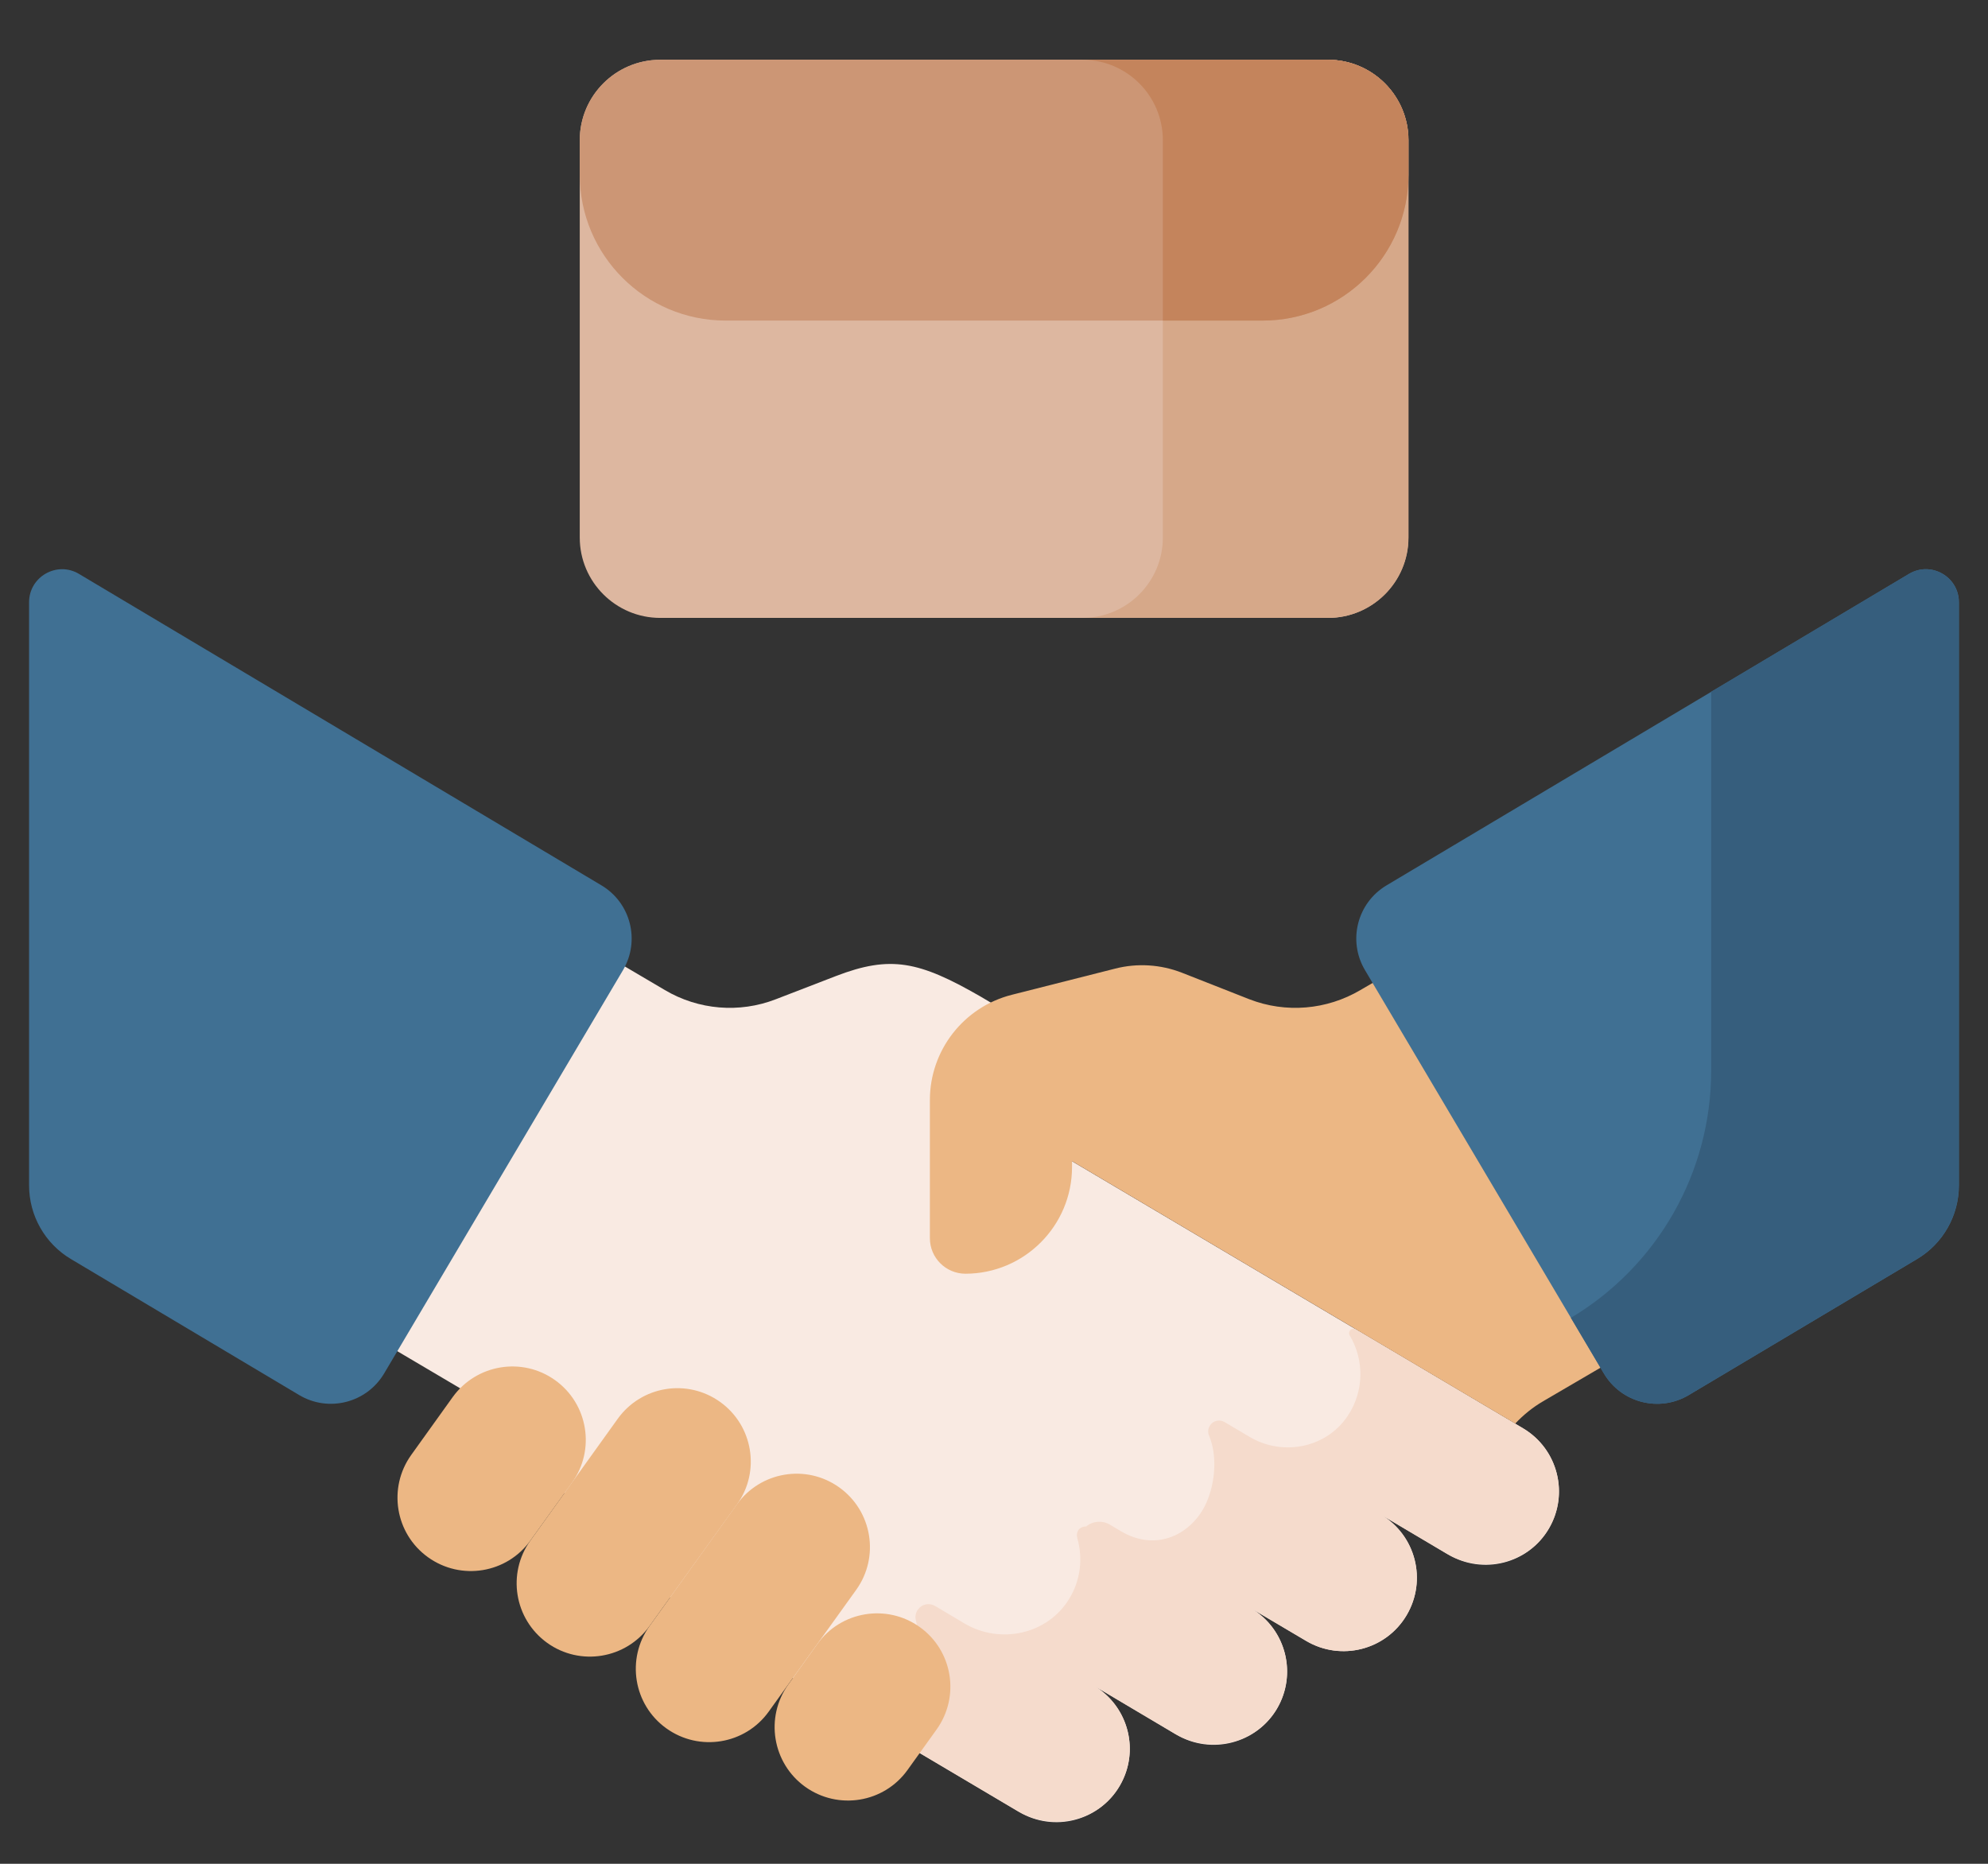 <svg width="16" height="15" viewBox="0 0 16 15" fill="none" xmlns="http://www.w3.org/2000/svg">
<rect x="0" y="0" width="16" height="15" fill="#333333" stroke="none"/>
<path d="M12.258 11.495L8.583 9.319C8.395 9.207 8.332 8.964 8.444 8.775C8.444 8.775 8.535 8.622 8.632 8.458L7.888 8.018C7.398 7.737 7.169 7.685 6.726 7.856L6.244 8.042C5.95 8.156 5.621 8.128 5.351 7.968L4.06 7.207L2.227 10.301L3.879 11.277C3.991 11.343 4.09 11.43 4.169 11.533L4.726 12.255C5.034 12.615 5.668 13.082 6.076 13.323L8.201 14.582C8.482 14.749 8.844 14.656 9.01 14.375C9.177 14.095 9.084 13.733 8.803 13.566L9.467 13.96C9.748 14.126 10.11 14.033 10.277 13.753C10.443 13.472 10.35 13.11 10.069 12.944L10.512 13.206C10.793 13.372 11.155 13.28 11.321 12.999C11.487 12.718 11.395 12.356 11.114 12.19L11.656 12.511C11.937 12.677 12.299 12.585 12.465 12.304C12.631 12.023 12.538 11.661 12.258 11.495Z" fill="#F9EAE2"/>
<path d="M12.257 11.495L10.912 10.698C10.895 10.688 10.874 10.694 10.864 10.71C10.856 10.722 10.856 10.736 10.863 10.748C10.979 10.942 10.982 11.194 10.845 11.398C10.672 11.654 10.323 11.722 10.057 11.564L9.856 11.445C9.814 11.42 9.76 11.434 9.736 11.476C9.722 11.5 9.72 11.529 9.731 11.554C9.797 11.711 9.783 11.93 9.708 12.097C9.6 12.336 9.319 12.5 9.019 12.322L8.932 12.27C8.872 12.235 8.796 12.24 8.742 12.285C8.686 12.285 8.656 12.328 8.671 12.382C8.716 12.54 8.698 12.716 8.605 12.868C8.43 13.154 8.051 13.236 7.763 13.066L7.526 12.925C7.48 12.898 7.422 12.909 7.39 12.951C7.37 12.976 7.363 13.009 7.371 13.04C7.41 13.191 7.391 13.357 7.305 13.502C7.208 13.666 7.045 13.768 6.869 13.793L8.189 14.575C8.464 14.739 8.826 14.663 8.999 14.394C9.18 14.111 9.09 13.736 8.803 13.566L9.455 13.953C9.73 14.116 10.092 14.041 10.265 13.771C10.446 13.488 10.356 13.114 10.069 12.944L10.512 13.206C10.792 13.372 11.155 13.28 11.321 12.999C11.487 12.718 11.394 12.356 11.114 12.19L11.643 12.504C11.919 12.667 12.28 12.592 12.453 12.322C12.634 12.039 12.544 11.665 12.257 11.495Z" fill="#F5DBCC"/>
<path d="M11.94 7.392L10.949 7.968C10.678 8.128 10.349 8.156 10.055 8.042L9.511 7.828C9.341 7.762 9.154 7.75 8.977 7.795L8.144 8.006C7.756 8.104 7.484 8.453 7.484 8.853V9.965C7.484 10.123 7.612 10.25 7.769 10.251C8.243 10.251 8.628 9.866 8.628 9.392V9.345L12.195 11.457C12.261 11.387 12.336 11.326 12.42 11.277L13.773 10.486L11.94 7.392Z" fill="#ECB784"/>
<path d="M4.604 11.932L4.269 12.398C4.079 12.663 3.71 12.723 3.445 12.533C3.18 12.343 3.12 11.974 3.31 11.709L3.644 11.243C3.835 10.979 4.203 10.918 4.468 11.108C4.733 11.298 4.794 11.667 4.604 11.932Z" fill="#ECB784"/>
<path d="M5.932 12.107L5.228 13.086C5.038 13.351 4.669 13.412 4.404 13.222C4.139 13.031 4.079 12.663 4.269 12.398L4.972 11.418C5.163 11.153 5.531 11.093 5.796 11.283C6.061 11.473 6.122 11.842 5.932 12.107Z" fill="#ECB784"/>
<path d="M6.891 12.795L6.187 13.775C5.997 14.04 5.628 14.1 5.363 13.91C5.098 13.72 5.038 13.351 5.228 13.086L5.931 12.107C6.122 11.842 6.49 11.781 6.755 11.971C7.02 12.161 7.081 12.53 6.891 12.795Z" fill="#ECB784"/>
<path d="M7.538 13.919L7.304 14.245C7.114 14.51 6.745 14.57 6.48 14.38C6.216 14.19 6.155 13.821 6.345 13.556L6.579 13.23C6.769 12.966 7.138 12.905 7.403 13.095C7.668 13.285 7.728 13.654 7.538 13.919Z" fill="#ECB784"/>
<path d="M15.364 4.619L11.16 7.125C10.923 7.266 10.845 7.571 10.986 7.808L12.908 11.053C13.049 11.291 13.356 11.369 13.593 11.227L15.429 10.133C15.638 10.009 15.766 9.783 15.766 9.54V4.847C15.766 4.641 15.541 4.513 15.364 4.619Z" fill="#407093"/>
<path d="M13.772 5.567V8.617C13.772 9.433 13.343 10.188 12.643 10.606L12.908 11.053C13.048 11.291 13.355 11.369 13.592 11.227L15.428 10.133C15.637 10.009 15.765 9.783 15.765 9.54V4.847C15.765 4.641 15.54 4.513 15.363 4.619L13.772 5.567Z" fill="#365E7D"/>
<path d="M0.636 4.619L4.84 7.125C5.077 7.266 5.154 7.571 5.014 7.808L3.092 11.053C2.951 11.291 2.644 11.369 2.407 11.227L0.571 10.133C0.362 10.009 0.234 9.783 0.234 9.54V4.847C0.234 4.641 0.459 4.513 0.636 4.619Z" fill="#407093"/>
<path d="M10.687 4.973H5.314C4.956 4.973 4.666 4.683 4.666 4.326V1.129C4.666 0.771 4.956 0.481 5.314 0.481H10.687C11.045 0.481 11.335 0.771 11.335 1.129V4.326C11.335 4.683 11.045 4.973 10.687 4.973Z" fill="#DDB7A0"/>
<path d="M10.688 0.481H8.711C9.069 0.481 9.359 0.771 9.359 1.129V4.326C9.359 4.683 9.069 4.973 8.711 4.973H10.688C11.046 4.973 11.336 4.683 11.336 4.326V1.129C11.336 0.771 11.046 0.481 10.688 0.481Z" fill="#D6A889"/>
<path d="M11.335 1.406V1.129C11.335 0.771 11.045 0.481 10.687 0.481H5.314C4.956 0.481 4.666 0.771 4.666 1.129V1.406C4.666 2.054 5.192 2.58 5.84 2.58H10.161C10.809 2.58 11.335 2.054 11.335 1.406Z" fill="#CC9675"/>
<path d="M9.359 1.129V2.58H10.162C10.81 2.58 11.336 2.054 11.336 1.406V1.129C11.336 0.771 11.046 0.481 10.688 0.481H8.711C9.069 0.481 9.359 0.771 9.359 1.129Z" fill="#C4845C"/>
</svg>
